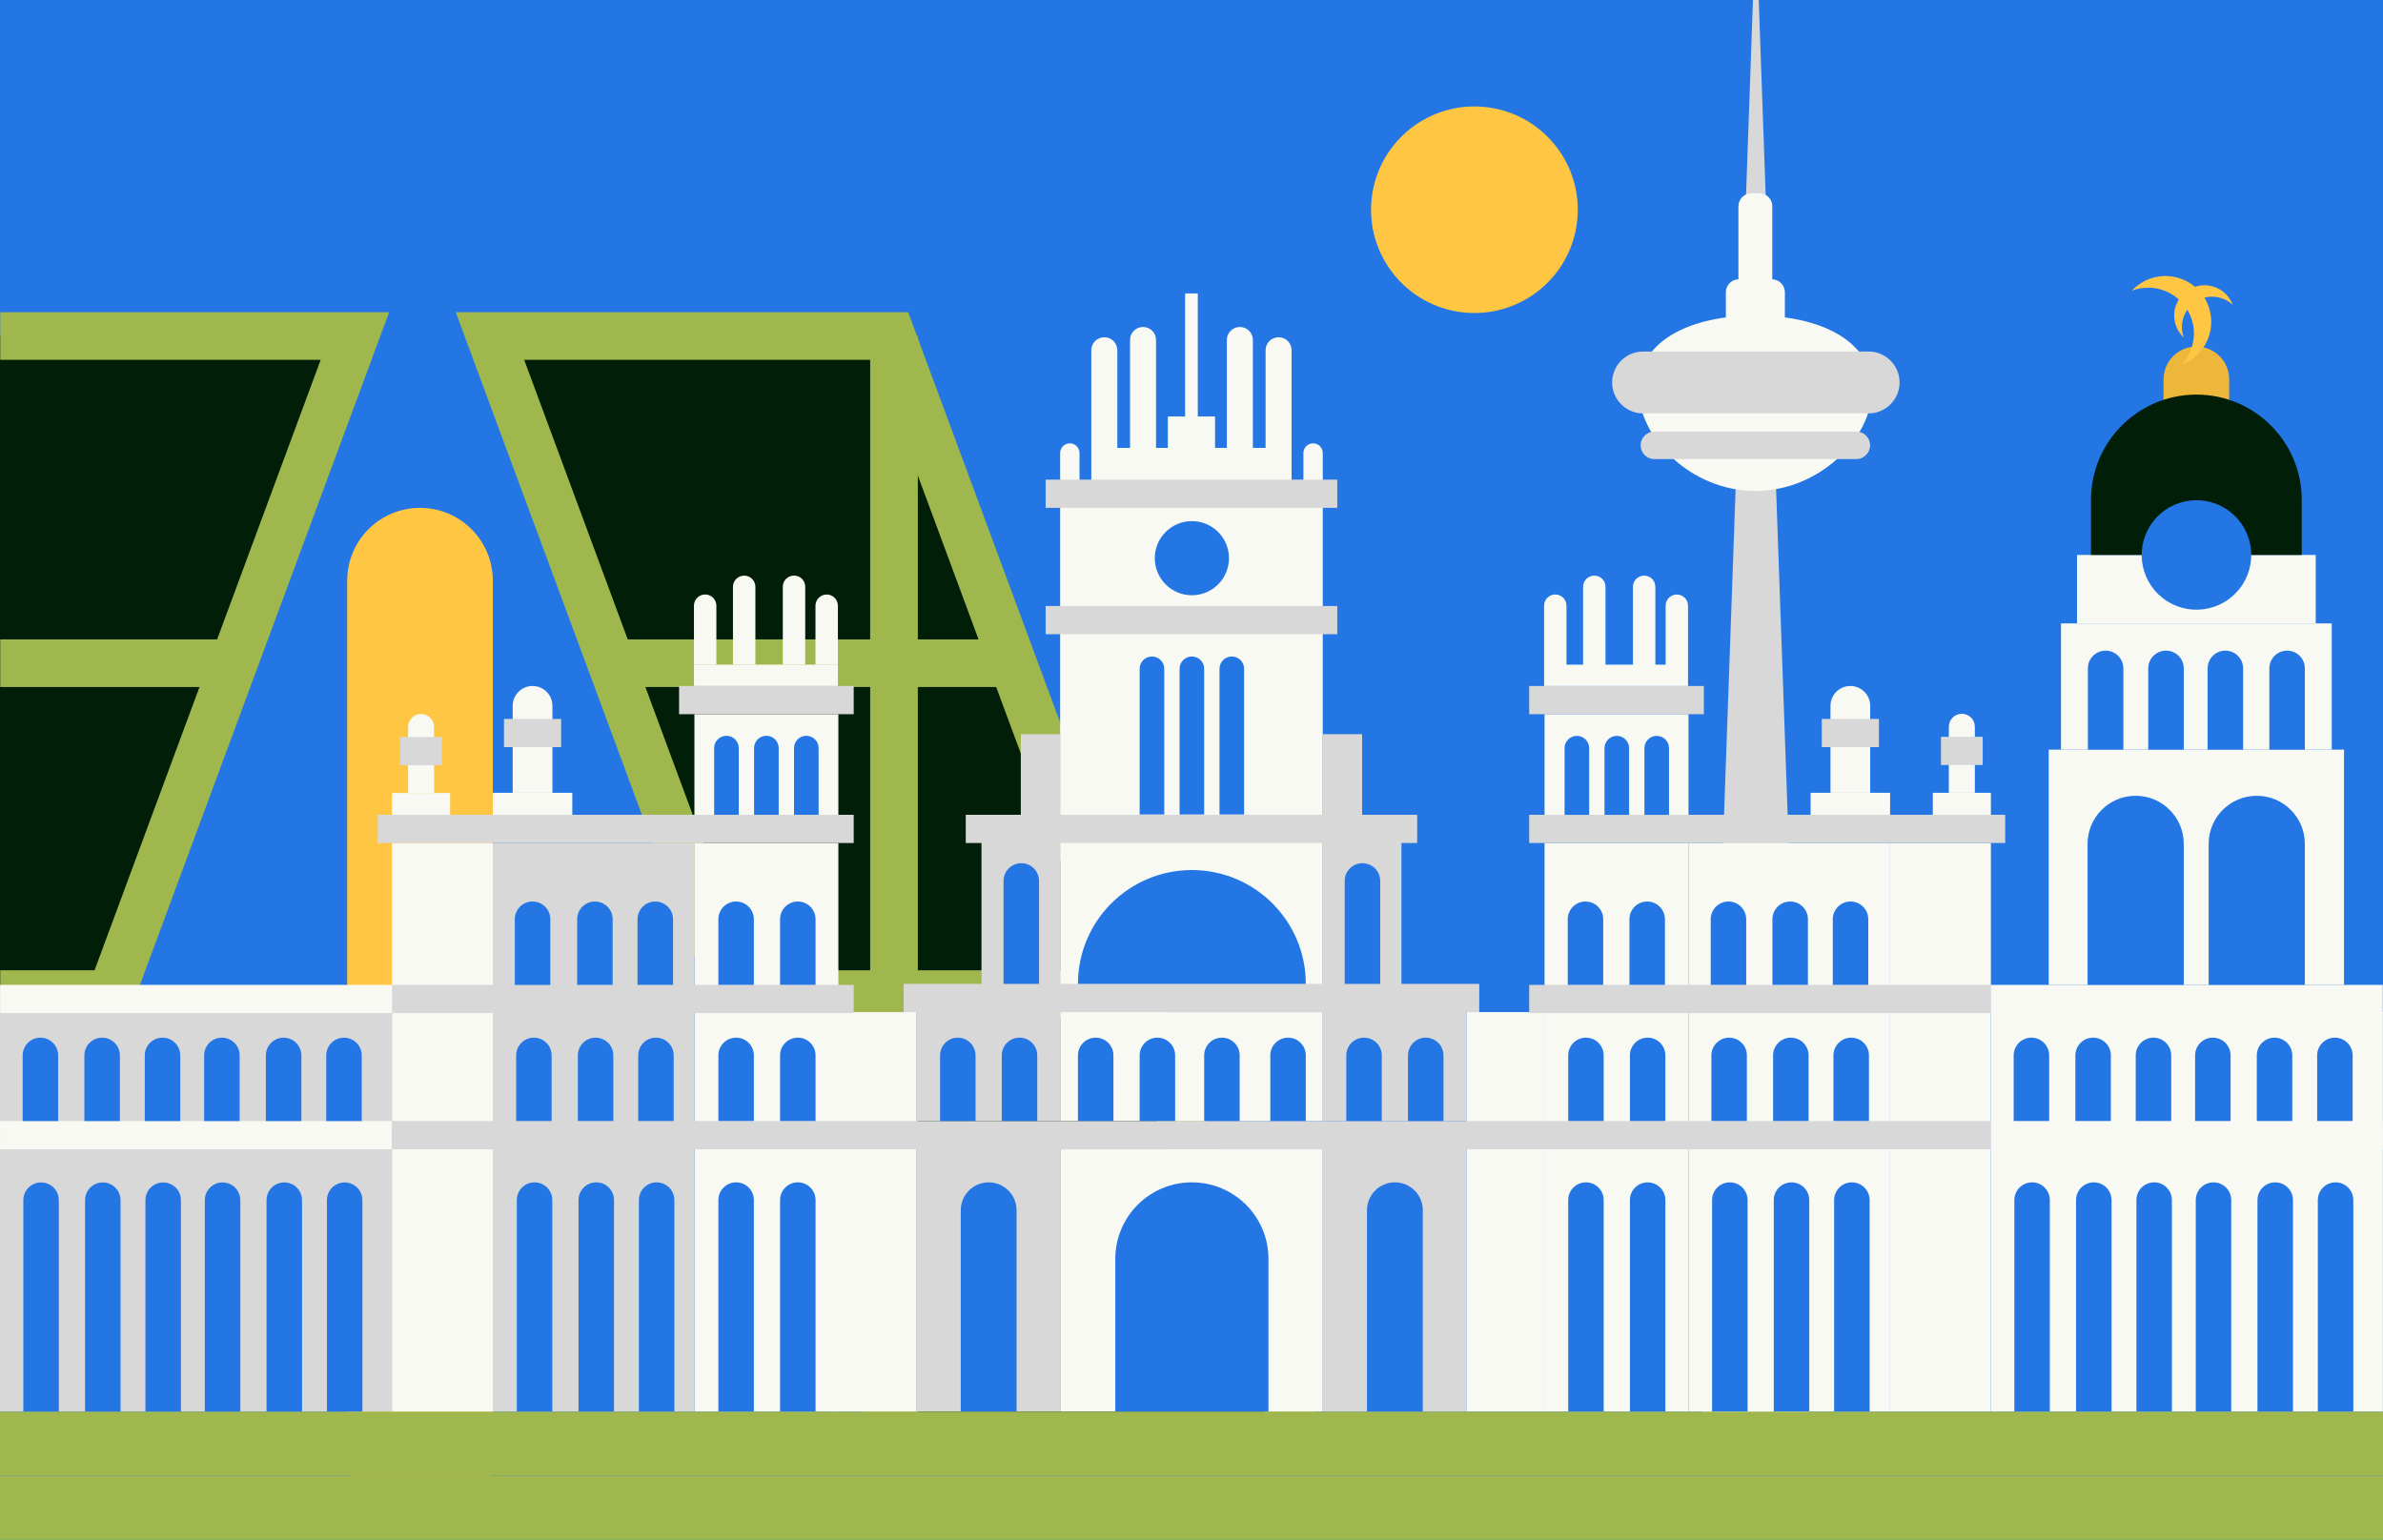 <svg width="1728" height="1117" viewBox="0 0 1728 1117" fill="none" xmlns="http://www.w3.org/2000/svg">
<rect x="0" y="0" width="1728" height="1117" fill="#333333" stroke="none"/>
<g clip-path="url(#clip0_159_1998)">
<rect width="1728" height="1117" fill="#2376E4"/>
<path d="M631.797 274.62C684.988 274.62 728.107 231.5 728.107 178.31C728.107 125.119 684.988 82 631.797 82C578.607 82 535.487 125.119 535.487 178.31C535.487 231.5 578.607 274.62 631.797 274.62Z" fill="#ECB73B"/>
<path d="M339 231.178H610.123C595.387 213.277 571.901 205.357 551.46 213.686C545.035 195.425 531.562 180.904 515.899 172.062C500.237 163.219 482.508 159.708 464.966 159.337C444.449 158.903 423.702 162.71 404.977 172.097C386.251 181.485 369.621 196.62 358.88 216.179C350.751 212.374 340.356 221.438 339 231.178Z" fill="#F8F9F3"/>
<path d="M901.504 146.241H804.503C807.057 143.288 810.245 140.871 814.078 140.129C817.912 139.387 821.987 139.975 825.456 141.764C832.326 131.803 842.953 123.825 854.947 122.221C866.939 120.617 880.071 126.044 885.913 136.639C888.906 135.922 891.996 136.345 894.674 137.861C897.353 139.378 900.581 143.303 901.504 146.241Z" fill="#F8F9F3"/>
<g clip-path="url(#clip1_159_1998)">
<path d="M1728.16 -235H0.162V1492H1728.16V-235Z" fill="#2376E4"/>
<path d="M1728.16 1109.95H0V1500.06H1728.16V1109.95Z" fill="#00B3CF"/>
<path d="M945.058 1049.86H653.824L355.285 243.709H646.518L945.058 1049.86Z" fill="#001E08"/>
<path d="M969.878 1067.13H641.793L330.463 226.439H658.548L969.878 1067.13ZM665.854 1032.59H920.236L634.487 260.979H380.105L665.854 1032.59Z" fill="#A0B74D"/>
<path d="M665.553 243.709H630.993V1036.75H665.553V243.709Z" fill="#A0B74D"/>
<path d="M727.942 463.757H445.355V498.297H727.942V463.757Z" fill="#A0B74D"/>
<path d="M814.182 703.754H531.595V738.294H814.182V703.754Z" fill="#A0B74D"/>
<path d="M0 243.709V937.615L256.971 243.709H0Z" fill="#001E08"/>
<path d="M0.162 226.439V260.979H232.54L157.445 463.757H0.162V498.297H144.654L68.567 703.755H0.162V738.295H55.776L0.162 888.471V987.984L282.182 226.439H0.162Z" fill="#A0B74D"/>
<path d="M355.284 1070.39H253.844C252.7 1070.39 251.77 1069.46 251.77 1068.32V421.11C251.77 391.969 275.406 368.347 304.564 368.347C333.722 368.347 357.358 391.969 357.358 421.11V1068.31C357.358 1069.46 356.432 1070.39 355.284 1070.39Z" fill="#FFC644"/>
<path d="M1313.29 1069.87H1233.17L1273.23 -59L1313.29 1069.87Z" fill="#D8D8D8"/>
<path d="M1357.59 282.277C1357.59 317.415 1319.66 356.107 1272.88 356.107C1226.09 356.107 1188.16 317.415 1188.16 282.277C1188.16 247.14 1226.09 228.861 1272.88 228.861C1319.66 228.861 1357.59 247.14 1357.59 282.277Z" fill="#F8F9F3"/>
<path d="M1355.01 299.85H1191.46C1179.11 299.85 1169 289.747 1169 277.399C1169 265.051 1179.11 254.948 1191.46 254.948H1355.01C1367.36 254.948 1377.47 265.051 1377.47 277.399C1377.47 289.747 1367.36 299.85 1355.01 299.85Z" fill="#D8D8D8"/>
<path d="M1346.07 313.006H1199.68C1194.18 313.006 1189.68 317.503 1189.68 322.998C1189.68 328.494 1194.18 332.991 1199.68 332.991H1346.07C1351.57 332.991 1356.07 328.494 1356.07 322.998C1356.07 317.503 1351.57 313.006 1346.07 313.006Z" fill="#D8D8D8"/>
<path d="M1285.16 230.807H1260.59V149.613C1260.59 144.412 1264.81 140.191 1270.01 140.191H1275.73C1280.93 140.191 1285.16 144.408 1285.16 149.613V230.807Z" fill="#F8F9F3"/>
<path d="M1294.27 233.235H1251.48V212C1251.48 206.798 1255.7 202.581 1260.91 202.581H1284.85C1290.05 202.581 1294.28 206.798 1294.28 212V233.235H1294.27Z" fill="#F8F9F3"/>
<path d="M908.506 348.979H889.637V246.575C889.637 241.373 893.856 237.156 899.061 237.156H899.078C904.283 237.156 908.506 241.373 908.506 246.575V348.979Z" fill="#F8F9F3"/>
<path d="M1356.16 575.026H1327.35V511.949C1327.35 504.002 1333.79 497.56 1341.74 497.56H1341.77C1349.72 497.56 1356.16 504.002 1356.16 511.949V575.026Z" fill="#F8F9F3"/>
<path d="M1370.58 575.025H1312.93V590.979H1370.58V575.025Z" fill="#F8F9F3"/>
<path d="M1443.67 575.025H1401.54V590.979H1443.67V575.025Z" fill="#F8F9F3"/>
<path d="M1362.48 521.441H1321.03V541.906H1362.48V521.441Z" fill="#D8D8D8"/>
<path d="M400.588 575.026H371.768V511.949C371.768 504.002 378.214 497.56 386.166 497.56H386.19C394.142 497.56 400.588 504.002 400.588 511.949V575.026Z" fill="#F8F9F3"/>
<path d="M415 575.025H357.357V590.979H415V575.025Z" fill="#F8F9F3"/>
<path d="M406.906 521.441H365.455V541.906H406.906V521.441Z" fill="#D8D8D8"/>
<path d="M1432.04 575.026H1413.17V527.147C1413.17 521.945 1417.39 517.724 1422.6 517.724H1422.61C1427.81 517.724 1432.04 521.941 1432.04 527.147V575.026Z" fill="#F8F9F3"/>
<path d="M1437.74 534.407H1407.47V554.872H1437.74V534.407Z" fill="#D8D8D8"/>
<path d="M326.395 575.174H284.266V591.128H326.395V575.174Z" fill="#F8F9F3"/>
<path d="M314.766 575.174H295.896V527.292C295.896 522.09 300.116 517.869 305.324 517.869H305.342C310.546 517.869 314.77 522.086 314.77 527.292L314.766 575.174Z" fill="#F8F9F3"/>
<path d="M320.465 534.559H290.201V555.024H320.465V534.559Z" fill="#D8D8D8"/>
<path d="M927.162 244.609H927.148C921.944 244.609 917.72 248.827 917.72 254.028V324.859H881.08V302.056H868.569V212.843H859.362V302.056H846.852V324.859H838.294V246.575C838.294 241.373 834.075 237.155 828.87 237.155H828.853C823.648 237.155 819.425 241.373 819.425 246.575V324.859H810.211V254.028C810.211 248.827 805.991 244.609 800.787 244.609H800.769C795.564 244.609 791.345 248.827 791.345 254.028V324.859V348.979H810.211H819.425H838.294H846.852H881.076H917.717H936.587V324.859V254.028C936.587 248.827 932.367 244.609 927.162 244.609Z" fill="#F8F9F3"/>
<path d="M952.17 321.571H952.159C948.285 321.571 945.144 324.711 945.144 328.583V348.982H959.185V328.583C959.185 324.711 956.044 321.571 952.17 321.571Z" fill="#F8F9F3"/>
<path d="M775.775 321.571H775.765C771.891 321.571 768.749 324.711 768.749 328.583V348.982H782.791V328.583C782.791 324.711 779.649 321.571 775.775 321.571Z" fill="#F8F9F3"/>
<path d="M959.185 366.74H768.749V597.408H959.185V366.74Z" fill="#F8F9F3"/>
<path d="M959.185 597.411H768.749V724.587H959.185V597.411Z" fill="#F8F9F3"/>
<path d="M959.185 833.6H768.749V1023.93H959.185V833.6Z" fill="#F8F9F3"/>
<path d="M959.185 734.086H768.749V813.131H959.185V734.086Z" fill="#F8F9F3"/>
<path d="M1063.43 734.086H959.04V813.131H1063.43V734.086Z" fill="#D8D8D8"/>
<path d="M1063.43 833.6H959.04V1023.93H1063.43V833.6Z" fill="#D8D8D8"/>
<path d="M1224.4 611.444H1120.01V1023.92H1224.4V611.444Z" fill="#F8F9F3"/>
<path d="M1370.58 611.444H1224.4V1023.92H1370.58V611.444Z" fill="#F8F9F3"/>
<path d="M1443.67 611.444H1370.58V1023.92H1443.67V611.444Z" fill="#F8F9F3"/>
<path d="M357.357 611.444H284.266V1023.92H357.357V611.444Z" fill="#F8F9F3"/>
<path d="M1224.4 518.021H1120.01V590.976H1224.4V518.021Z" fill="#F8F9F3"/>
<path d="M1120.36 734.086H1063.43V1023.92H1120.36V734.086Z" fill="#F8F9F3"/>
<path d="M664.365 734.086H607.438V1023.92H664.365V734.086Z" fill="#F8F9F3"/>
<path d="M768.749 833.6H664.364V1023.93H768.749V833.6Z" fill="#D8D8D8"/>
<path d="M1016.23 597.411H959.185V724.587H1016.23V597.411Z" fill="#D8D8D8"/>
<path d="M768.749 597.411H711.708V724.587H768.749V597.411Z" fill="#D8D8D8"/>
<path d="M1027.64 590.98H700.299V611.445H1027.64V590.98Z" fill="#D8D8D8"/>
<path d="M607.928 611.444H503.543V1023.92H607.928V611.444Z" fill="#F8F9F3"/>
<path d="M607.928 518.021H503.543V590.976H607.928V518.021Z" fill="#F8F9F3"/>
<path d="M607.593 482.076H503.208V497.557H607.593V482.076Z" fill="#F8F9F3"/>
<path d="M619.052 590.98H273.895V611.445H619.052V590.98Z" fill="#D8D8D8"/>
<path d="M619.049 714.353H284.266V734.818H619.049V714.353Z" fill="#D8D8D8"/>
<path d="M619.052 497.557H492.417V518.022H619.052V497.557Z" fill="#D8D8D8"/>
<path d="M503.539 611.444H357.357V1023.92H503.539V611.444Z" fill="#D8D8D8"/>
<path d="M1727.93 734.086H1443.67V1023.92H1727.93V734.086Z" fill="#F8F9F3"/>
<path d="M284.266 734.086H0V1023.92H284.266V734.086Z" fill="#D8D8D8"/>
<path d="M1454.04 590.98H1108.88V611.445H1454.04V590.98Z" fill="#D8D8D8"/>
<path d="M1443.67 714.353H1108.88V734.818H1443.67V714.353Z" fill="#D8D8D8"/>
<path d="M1727.84 714.346H1443.67V734.824H1727.84V714.346Z" fill="#F8F9F3"/>
<path d="M1727.84 813.127H1443.67V833.606H1727.84V813.127Z" fill="#F8F9F3"/>
<path d="M284.218 714.339H0.049V734.818H284.218V714.339Z" fill="#F8F9F3"/>
<path d="M284.218 813.12H0.049V833.599H284.218V813.12Z" fill="#F8F9F3"/>
<path d="M1235.52 497.557H1108.88V518.022H1235.52V497.557Z" fill="#D8D8D8"/>
<path d="M1072.64 713.621H655.292V734.086H1072.64V713.621Z" fill="#D8D8D8"/>
<path d="M1443.67 813.134H284.094V833.599H1443.67V813.134Z" fill="#D8D8D8"/>
<path d="M987.708 532.506H959.185V593.317H987.708V532.506Z" fill="#D8D8D8"/>
<path d="M768.753 532.506H740.23V593.317H768.753V532.506Z" fill="#D8D8D8"/>
<path d="M969.716 439.535H758.219V460H969.716V439.535Z" fill="#D8D8D8"/>
<path d="M969.716 347.884H758.219V368.349H969.716V347.884Z" fill="#D8D8D8"/>
<path d="M768.749 734.086H664.364V813.131H768.749V734.086Z" fill="#D8D8D8"/>
<path d="M1215.93 431.208H1215.92C1211.44 431.208 1207.8 434.842 1207.8 439.328V482.075H1200.37V425.623C1200.37 421.139 1196.73 417.502 1192.24 417.502H1192.23C1187.74 417.502 1184.11 421.139 1184.11 425.623V482.075H1164.22V425.623C1164.22 421.139 1160.58 417.502 1156.09 417.502H1156.08C1151.59 417.502 1147.96 421.136 1147.96 425.623V482.075H1135.93V439.301C1135.93 434.817 1132.29 431.18 1127.81 431.18H1127.79C1123.31 431.18 1119.67 434.817 1119.67 439.301V482.075V482.082V497.556H1224.05V482.106V482.072V439.325C1224.06 434.841 1220.42 431.208 1215.93 431.208Z" fill="#F8F9F3"/>
<path d="M607.593 482.111H591.329V439.329C591.329 434.846 594.968 431.209 599.454 431.209H599.467C603.953 431.209 607.593 434.843 607.593 439.329V482.111Z" fill="#F8F9F3"/>
<path d="M583.902 482.072H567.638V425.586C567.638 421.102 571.273 417.465 575.763 417.465H575.777C580.263 417.465 583.902 421.102 583.902 425.586V482.072Z" fill="#F8F9F3"/>
<path d="M547.756 482.11H531.495V425.623C531.495 421.139 535.131 417.502 539.62 417.502H539.634C544.12 417.502 547.759 421.136 547.759 425.623L547.756 482.11Z" fill="#F8F9F3"/>
<path d="M519.468 482.082H503.204V439.301C503.204 434.817 506.84 431.18 511.329 431.18H511.343C515.829 431.18 519.468 434.817 519.468 439.301V482.082Z" fill="#F8F9F3"/>
<path d="M546.649 813.094H520.916V765.477C520.916 758.379 526.674 752.625 533.776 752.625H533.79C540.892 752.625 546.649 758.379 546.649 765.477V813.094Z" fill="#2376E4"/>
<path d="M591.39 813.094H565.656V765.477C565.656 758.379 571.414 752.625 578.516 752.625H578.526C585.628 752.625 591.386 758.379 591.386 765.477L591.39 813.094Z" fill="#2376E4"/>
<path d="M546.649 714.35H520.916V666.733C520.916 659.635 526.674 653.88 533.776 653.88H533.79C540.892 653.88 546.649 659.635 546.649 666.733V714.35Z" fill="#2376E4"/>
<path d="M591.39 714.35H565.656V666.733C565.656 659.635 571.414 653.881 578.516 653.881H578.526C585.628 653.881 591.386 659.635 591.386 666.733L591.39 714.35Z" fill="#2376E4"/>
<path d="M1162.56 714.35H1136.82V666.733C1136.82 659.635 1142.58 653.88 1149.68 653.88H1149.7C1156.8 653.88 1162.56 659.635 1162.56 666.733V714.35Z" fill="#2376E4"/>
<path d="M1207.3 714.35H1181.56V666.733C1181.56 659.635 1187.32 653.88 1194.42 653.88H1194.44C1201.54 653.88 1207.3 659.635 1207.3 666.733V714.35Z" fill="#2376E4"/>
<path d="M1266.25 714.35H1240.51V666.733C1240.51 659.635 1246.27 653.88 1253.37 653.88H1253.38C1260.49 653.88 1266.24 659.635 1266.24 666.733L1266.25 714.35Z" fill="#2376E4"/>
<path d="M1310.99 714.35H1285.25V666.733C1285.25 659.635 1291.01 653.88 1298.11 653.88H1298.13C1305.23 653.88 1310.99 659.635 1310.99 666.733V714.35Z" fill="#2376E4"/>
<path d="M1354.75 714.35H1329.02V666.733C1329.02 659.635 1334.78 653.88 1341.88 653.88H1341.89C1349 653.88 1354.75 659.635 1354.75 666.733V714.35Z" fill="#2376E4"/>
<path d="M1267.22 1023.8H1241.49V870.43C1241.49 863.332 1247.24 857.577 1254.35 857.577H1254.36C1261.46 857.577 1267.22 863.332 1267.22 870.43V1023.8Z" fill="#2376E4"/>
<path d="M1311.96 1023.8H1286.23V870.43C1286.23 863.332 1291.98 857.577 1299.09 857.577H1299.1C1306.2 857.577 1311.96 863.332 1311.96 870.43V1023.8H1311.96Z" fill="#2376E4"/>
<path d="M1355.73 1023.8H1329.99V870.43C1329.99 863.332 1335.75 857.577 1342.85 857.577H1342.87C1349.97 857.577 1355.73 863.332 1355.73 870.43V1023.8Z" fill="#2376E4"/>
<path d="M1266.73 813.094H1241V765.477C1241 758.379 1246.76 752.625 1253.86 752.625H1253.87C1260.97 752.625 1266.73 758.379 1266.73 765.477V813.094H1266.73Z" fill="#2376E4"/>
<path d="M1311.47 813.094H1285.74V765.477C1285.74 758.379 1291.5 752.625 1298.6 752.625H1298.61C1305.71 752.625 1311.47 758.379 1311.47 765.477V813.094Z" fill="#2376E4"/>
<path d="M1355.24 813.094H1329.51V765.477C1329.51 758.379 1335.27 752.625 1342.37 752.625H1342.38C1349.48 752.625 1355.24 758.379 1355.24 765.477V813.094H1355.24Z" fill="#2376E4"/>
<path d="M399.051 714.354H373.307V666.716C373.307 659.618 379.065 653.864 386.167 653.864H386.188C393.29 653.864 399.047 659.618 399.047 666.716V714.354H399.051Z" fill="#2376E4"/>
<path d="M444.269 714.35H418.536V666.733C418.536 659.635 424.293 653.88 431.395 653.88H431.406C438.508 653.88 444.266 659.635 444.266 666.733V714.35H444.269Z" fill="#2376E4"/>
<path d="M488.036 714.35H462.302V666.733C462.302 659.635 468.06 653.88 475.162 653.88H475.176C482.278 653.88 488.036 659.635 488.036 666.733V714.35Z" fill="#2376E4"/>
<path d="M400.499 1023.8H374.765V870.43C374.765 863.332 380.523 857.577 387.625 857.577H387.639C394.741 857.577 400.499 863.332 400.499 870.43V1023.8Z" fill="#2376E4"/>
<path d="M445.239 1023.8H419.506V870.43C419.506 863.332 425.264 857.577 432.366 857.577H432.379C439.482 857.577 445.239 863.332 445.239 870.43V1023.8Z" fill="#2376E4"/>
<path d="M489.006 1023.8H463.273V870.43C463.273 863.332 469.031 857.577 476.133 857.577H476.143C483.245 857.577 489.003 863.332 489.003 870.43L489.006 1023.8Z" fill="#2376E4"/>
<path d="M400.014 813.094H374.281V765.477C374.281 758.379 380.038 752.625 387.141 752.625H387.151C394.253 752.625 400.011 758.379 400.011 765.477L400.014 813.094Z" fill="#2376E4"/>
<path d="M444.751 813.094H419.018V765.477C419.018 758.379 424.776 752.625 431.878 752.625H431.888C438.99 752.625 444.748 758.379 444.748 765.477V813.094H444.751Z" fill="#2376E4"/>
<path d="M488.522 813.094H462.789V765.477C462.789 758.379 468.546 752.625 475.648 752.625H475.659C482.761 752.625 488.519 758.379 488.519 765.477L488.522 813.094Z" fill="#2376E4"/>
<path d="M1486.41 1023.8H1460.68V870.43C1460.68 863.332 1466.44 857.577 1473.54 857.577H1473.55C1480.65 857.577 1486.41 863.332 1486.41 870.43V1023.8Z" fill="#2376E4"/>
<path d="M1531.15 1023.8H1505.42V870.43C1505.42 863.332 1511.18 857.577 1518.28 857.577H1518.29C1525.39 857.577 1531.15 863.332 1531.15 870.43V1023.8H1531.15Z" fill="#2376E4"/>
<path d="M1574.92 1023.8H1549.19V870.43C1549.19 863.332 1554.94 857.577 1562.05 857.577H1562.06C1569.16 857.577 1574.92 863.332 1574.92 870.43V1023.8Z" fill="#2376E4"/>
<path d="M1485.93 813.094H1460.19V765.477C1460.19 758.379 1465.95 752.625 1473.05 752.625H1473.07C1480.17 752.625 1485.93 758.379 1485.93 765.477V813.094Z" fill="#2376E4"/>
<path d="M1530.67 813.094H1504.93V765.477C1504.93 758.379 1510.69 752.625 1517.79 752.625H1517.81C1524.91 752.625 1530.67 758.379 1530.67 765.477V813.094Z" fill="#2376E4"/>
<path d="M1574.43 813.094H1548.7V765.477C1548.7 758.379 1554.46 752.625 1561.56 752.625H1561.57C1568.67 752.625 1574.43 758.379 1574.43 765.477V813.094H1574.43Z" fill="#2376E4"/>
<path d="M1617.96 1023.8H1592.23V870.43C1592.23 863.332 1597.98 857.577 1605.09 857.577H1605.1C1612.2 857.577 1617.96 863.332 1617.96 870.43V1023.8H1617.96Z" fill="#2376E4"/>
<path d="M1662.7 1023.8H1636.97V870.43C1636.97 863.332 1642.73 857.577 1649.83 857.577H1649.84C1656.94 857.577 1662.7 863.332 1662.7 870.43V1023.8Z" fill="#2376E4"/>
<path d="M1706.47 1023.8H1680.73V870.43C1680.73 863.332 1686.49 857.577 1693.59 857.577H1693.61C1700.71 857.577 1706.47 863.332 1706.47 870.43V1023.8Z" fill="#2376E4"/>
<path d="M1617.48 813.094H1591.74V765.477C1591.74 758.379 1597.5 752.625 1604.6 752.625H1604.62C1611.72 752.625 1617.48 758.379 1617.48 765.477V813.094Z" fill="#2376E4"/>
<path d="M1662.22 813.094H1636.48V765.477C1636.48 758.379 1642.24 752.625 1649.34 752.625H1649.36C1656.46 752.625 1662.22 758.379 1662.22 765.477V813.094Z" fill="#2376E4"/>
<path d="M1705.98 813.094H1680.25V765.477C1680.25 758.379 1686.01 752.625 1693.11 752.625H1693.12C1700.22 752.625 1705.98 758.379 1705.98 765.477V813.094H1705.98Z" fill="#2376E4"/>
<path d="M42.664 1023.93H16.92V870.489C16.92 863.391 22.678 857.636 29.78 857.636H29.801C36.903 857.636 42.661 863.391 42.661 870.489V1023.93H42.664Z" fill="#2376E4"/>
<path d="M87.418 1023.93H61.678V870.489C61.678 863.391 67.436 857.636 74.538 857.636H74.559C81.661 857.636 87.418 863.391 87.418 870.489V1023.93Z" fill="#2376E4"/>
<path d="M131.202 1023.93H105.458V870.489C105.458 863.391 111.216 857.636 118.318 857.636H118.339C125.441 857.636 131.199 863.391 131.199 870.489L131.202 1023.93Z" fill="#2376E4"/>
<path d="M42.176 813.135H16.436V765.494C16.436 758.396 22.194 752.642 29.296 752.642H29.317C36.419 752.642 42.176 758.396 42.176 765.494V813.135Z" fill="#2376E4"/>
<path d="M86.936 813.135H61.192V765.494C61.192 758.396 66.95 752.642 74.052 752.642H74.072C81.174 752.642 86.932 758.396 86.932 765.494V813.135H86.936Z" fill="#2376E4"/>
<path d="M130.72 813.135H104.976V765.494C104.976 758.396 110.734 752.642 117.836 752.642H117.857C124.959 752.642 130.716 758.396 130.716 765.494L130.72 813.135Z" fill="#2376E4"/>
<path d="M174.261 1023.93H148.517V870.489C148.517 863.391 154.275 857.636 161.377 857.636H161.398C168.5 857.636 174.257 863.391 174.257 870.489L174.261 1023.93Z" fill="#2376E4"/>
<path d="M219.017 1023.93H193.273V870.489C193.273 863.391 199.031 857.636 206.133 857.636H206.153C213.256 857.636 219.013 863.391 219.013 870.489L219.017 1023.93Z" fill="#2376E4"/>
<path d="M262.8 1023.93H237.057V870.489C237.057 863.391 242.814 857.636 249.916 857.636H249.937C257.039 857.636 262.797 863.391 262.797 870.489L262.8 1023.93Z" fill="#2376E4"/>
<path d="M173.775 813.135H148.031V765.494C148.031 758.396 153.788 752.642 160.891 752.642H160.911C168.013 752.642 173.771 758.396 173.771 765.494V813.135H173.775Z" fill="#2376E4"/>
<path d="M218.532 813.135H192.789V765.494C192.789 758.396 198.546 752.642 205.648 752.642H205.669C212.771 752.642 218.529 758.396 218.529 765.494V813.135H218.532Z" fill="#2376E4"/>
<path d="M262.316 813.135H236.572V765.494C236.572 758.396 242.33 752.642 249.432 752.642H249.453C256.555 752.642 262.313 758.396 262.313 765.494L262.316 813.135Z" fill="#2376E4"/>
<path d="M546.649 1023.8H520.916V870.43C520.916 863.332 526.674 857.577 533.776 857.577H533.79C540.892 857.577 546.649 863.332 546.649 870.43V1023.8Z" fill="#2376E4"/>
<path d="M591.39 1023.8H565.656V870.43C565.656 863.332 571.414 857.577 578.516 857.577H578.526C585.628 857.577 591.386 863.332 591.386 870.43L591.39 1023.8Z" fill="#2376E4"/>
<path d="M535.696 590.981H517.853V542.587C517.853 537.665 521.845 533.675 526.766 533.675H526.78C531.705 533.675 535.693 537.665 535.693 542.587V590.981H535.696Z" fill="#2376E4"/>
<path d="M564.653 590.981H546.81V542.587C546.81 537.665 550.802 533.675 555.723 533.675H555.737C560.662 533.675 564.65 537.665 564.65 542.587V590.981H564.653Z" fill="#2376E4"/>
<path d="M593.616 590.981H575.773V542.587C575.773 537.665 579.765 533.675 584.686 533.675H584.7C589.625 533.675 593.613 537.665 593.613 542.587V590.981H593.616Z" fill="#2376E4"/>
<path d="M844.245 590.729H826.409V485.074C826.409 480.156 830.4 476.167 835.322 476.167H835.332C840.257 476.167 844.245 480.156 844.245 485.078V590.729Z" fill="#2376E4"/>
<path d="M873.192 590.729H855.356V485.074C855.356 480.152 859.348 476.163 864.269 476.163H864.276C869.201 476.163 873.189 480.152 873.189 485.074V590.729H873.192Z" fill="#2376E4"/>
<path d="M1000.83 713.618H975.1V638.942C975.1 631.844 980.857 626.09 987.959 626.09H987.973C995.075 626.09 1000.83 631.844 1000.83 638.942V713.618Z" fill="#2376E4"/>
<path d="M807.396 813.094H781.663V765.477C781.663 758.379 787.421 752.625 794.523 752.625H794.533C801.635 752.625 807.393 758.379 807.393 765.477L807.396 813.094Z" fill="#2376E4"/>
<path d="M852.139 813.094H826.405V765.477C826.405 758.379 832.163 752.625 839.265 752.625H839.279C846.381 752.625 852.139 758.379 852.139 765.477V813.094Z" fill="#2376E4"/>
<path d="M919.796 1023.8H808.751V913.042C808.751 882.411 833.596 857.577 864.247 857.577H864.299C894.947 857.577 919.796 882.408 919.796 913.042V1023.8Z" fill="#2376E4"/>
<path d="M1001.98 813.094H976.25V765.477C976.25 758.379 982.008 752.625 989.11 752.625H989.124C996.226 752.625 1001.98 758.379 1001.98 765.477V813.094Z" fill="#2376E4"/>
<path d="M1046.72 813.094H1020.99V765.477C1020.99 758.379 1026.75 752.625 1033.85 752.625H1033.86C1040.96 752.625 1046.72 758.379 1046.72 765.477V813.094H1046.72Z" fill="#2376E4"/>
<path d="M1162.89 813.094H1137.16V765.477C1137.16 758.379 1142.92 752.625 1150.02 752.625H1150.03C1157.13 752.625 1162.89 758.379 1162.89 765.477V813.094Z" fill="#2376E4"/>
<path d="M1207.63 813.094H1181.9V765.477C1181.9 758.379 1187.66 752.625 1194.76 752.625H1194.77C1201.88 752.625 1207.63 758.379 1207.63 765.477V813.094Z" fill="#2376E4"/>
<path d="M1162.89 1023.8H1137.16V870.43C1137.16 863.332 1142.92 857.577 1150.02 857.577H1150.03C1157.13 857.577 1162.89 863.332 1162.89 870.43V1023.8Z" fill="#2376E4"/>
<path d="M1031.72 1023.8H991.252V877.79C991.252 866.627 1000.31 857.577 1011.48 857.577H1011.5C1022.67 857.577 1031.72 866.627 1031.72 877.79V1023.8Z" fill="#2376E4"/>
<path d="M737.154 1023.8H696.684V877.79C696.684 866.627 705.739 857.577 716.909 857.577H716.926C728.096 857.577 737.15 866.627 737.15 877.79L737.154 1023.8Z" fill="#2376E4"/>
<path d="M1207.63 1023.8H1181.9V870.43C1181.9 863.332 1187.66 857.577 1194.76 857.577H1194.77C1201.88 857.577 1207.63 863.332 1207.63 870.43V1023.8Z" fill="#2376E4"/>
<path d="M707.416 813.094H681.682V765.477C681.682 758.379 687.44 752.625 694.542 752.625H694.552C701.654 752.625 707.412 758.379 707.412 765.477V813.094H707.416Z" fill="#2376E4"/>
<path d="M752.156 813.094H726.423V765.477C726.423 758.379 732.181 752.625 739.283 752.625H739.296C746.399 752.625 752.156 758.379 752.156 765.477V813.094Z" fill="#2376E4"/>
<path d="M898.925 813.094H873.191V765.477C873.191 758.379 878.949 752.625 886.051 752.625H886.065C893.167 752.625 898.925 758.379 898.925 765.477V813.094Z" fill="#2376E4"/>
<path d="M946.88 813.094H921.146V765.477C921.146 758.379 926.904 752.625 934.006 752.625H934.02C941.122 752.625 946.88 758.379 946.88 765.477V813.094Z" fill="#2376E4"/>
<path d="M753.445 713.618H727.712V638.942C727.712 631.844 733.47 626.09 740.572 626.09H740.582C747.684 626.09 753.442 631.844 753.442 638.942V713.618H753.445Z" fill="#2376E4"/>
<path d="M902.143 590.729H884.307V485.074C884.307 480.152 888.298 476.163 893.22 476.163H893.227C898.151 476.163 902.14 480.152 902.14 485.071L902.143 590.729Z" fill="#2376E4"/>
<path d="M1152.36 591.019H1134.53V542.646C1134.53 537.724 1138.52 533.738 1143.44 533.738H1143.45C1148.37 533.738 1152.36 537.727 1152.36 542.649V591.019H1152.36Z" fill="#2376E4"/>
<path d="M1181.32 591.019H1163.48V542.649C1163.48 537.727 1167.47 533.738 1172.39 533.738H1172.4C1177.33 533.738 1181.32 537.727 1181.32 542.649V591.019Z" fill="#2376E4"/>
<path d="M1210.26 591.019H1192.43V542.649C1192.43 537.727 1196.42 533.738 1201.34 533.738H1201.35C1206.27 533.738 1210.26 537.727 1210.26 542.646L1210.26 591.019Z" fill="#2376E4"/>
<path d="M891.177 404.855C891.177 419.703 879.133 431.741 864.276 431.741C849.418 431.741 837.374 419.703 837.374 404.855C837.374 390.006 849.418 377.969 864.276 377.969C879.133 377.969 891.177 390.006 891.177 404.855Z" fill="#2376E4"/>
<path d="M864.272 631.057C818.649 631.057 781.663 668.021 781.663 713.618H946.881C946.881 668.021 909.898 631.057 864.272 631.057Z" fill="#2376E4"/>
<path d="M1728 1023.93H0V1070.39H1728V1023.93Z" fill="#A0B74D"/>
<path d="M1728 1070.39H0V1116.86H1728V1070.39Z" fill="#A0B74D"/>
<path d="M1679.22 402.513H1506.11V452.167H1679.22V402.513Z" fill="#F8F9F3"/>
<path d="M1699.73 543.722H1485.6V714.353H1699.73V543.722Z" fill="#F8F9F3"/>
<path d="M1690.83 452.164H1494.5V543.719H1690.83V452.164Z" fill="#F8F9F3"/>
<path d="M1616.46 310.284H1568.87V275.122C1568.87 261.987 1579.52 251.338 1592.66 251.338C1605.81 251.338 1616.46 261.987 1616.46 275.122L1616.46 310.284Z" fill="#ECB73B"/>
<path d="M1579.51 201.527C1567.04 197.904 1554.18 201.942 1545.91 210.836C1552.42 208.363 1559.74 207.872 1566.95 209.965C1584.57 215.084 1594.7 233.511 1589.57 251.12C1588.08 256.266 1585.42 260.749 1582 264.424C1591.41 260.85 1599.11 253.088 1602.14 242.678C1607.26 225.076 1597.13 206.649 1579.51 201.527Z" fill="#FFC644"/>
<path d="M1577.48 222.721C1575.08 230.955 1577.75 239.442 1583.63 244.909C1581.99 240.609 1581.67 235.774 1583.05 231.017C1586.44 219.384 1598.62 212.694 1610.26 216.075C1613.66 217.063 1616.63 218.821 1619.06 221.077C1616.69 214.86 1611.56 209.779 1604.68 207.779C1593.04 204.397 1580.86 211.088 1577.48 222.721Z" fill="#FFC644"/>
<path d="M1669.08 402.511H1516.25V362.583C1516.25 320.406 1550.47 286.215 1592.67 286.215C1634.87 286.215 1669.08 320.406 1669.08 362.583L1669.08 402.511Z" fill="#001E08"/>
<path d="M1626.23 423.852C1638.02 405.362 1632.58 380.819 1614.08 369.034C1595.58 357.249 1571.03 362.684 1559.23 381.175C1547.44 399.665 1552.88 424.208 1571.38 435.993C1589.88 447.778 1614.44 442.342 1626.23 423.852Z" fill="#2376E4"/>
<path d="M1539.74 543.722H1513.99V484.772C1513.99 477.674 1519.75 471.92 1526.85 471.92H1526.87C1533.98 471.92 1539.73 477.674 1539.73 484.772V543.722H1539.74Z" fill="#2376E4"/>
<path d="M1583.52 543.722H1557.78V484.772C1557.78 477.674 1563.54 471.92 1570.64 471.92H1570.66C1577.76 471.92 1583.52 477.674 1583.52 484.772V543.722H1583.52Z" fill="#2376E4"/>
<path d="M1626.58 543.722H1600.83V484.772C1600.83 477.674 1606.59 471.92 1613.69 471.92H1613.71C1620.82 471.92 1626.57 477.674 1626.57 484.772V543.722H1626.58Z" fill="#2376E4"/>
<path d="M1671.33 543.722H1645.59V484.772C1645.59 477.674 1651.35 471.92 1658.45 471.92H1658.47C1665.57 471.92 1671.33 477.674 1671.33 484.772V543.722H1671.33Z" fill="#2376E4"/>
<path d="M1583.52 714.353H1513.77V612.052C1513.77 592.803 1529.38 577.194 1548.65 577.194C1567.91 577.194 1583.52 592.8 1583.52 612.052V714.353H1583.52Z" fill="#2376E4"/>
<path d="M1671.33 714.353H1601.58V612.052C1601.58 592.803 1617.19 577.194 1636.46 577.194C1655.72 577.194 1671.33 592.8 1671.33 612.052V714.353Z" fill="#2376E4"/>
<path d="M1143.08 164.491C1149.92 123.688 1122.36 85.07 1081.54 78.236C1040.71 71.401 1002.07 98.939 995.231 139.742C988.393 180.545 1015.95 219.163 1056.77 225.997C1097.6 232.831 1136.24 205.294 1143.08 164.491Z" fill="#FFC644"/>
</g>
</g>
<defs>
<clipPath id="clip0_159_1998">
<rect width="1728" height="1117" fill="white"/>
</clipPath>
<clipPath id="clip1_159_1998">
<rect width="1728" height="1727" fill="white" transform="translate(0 -235)"/>
</clipPath>
</defs>
</svg>
